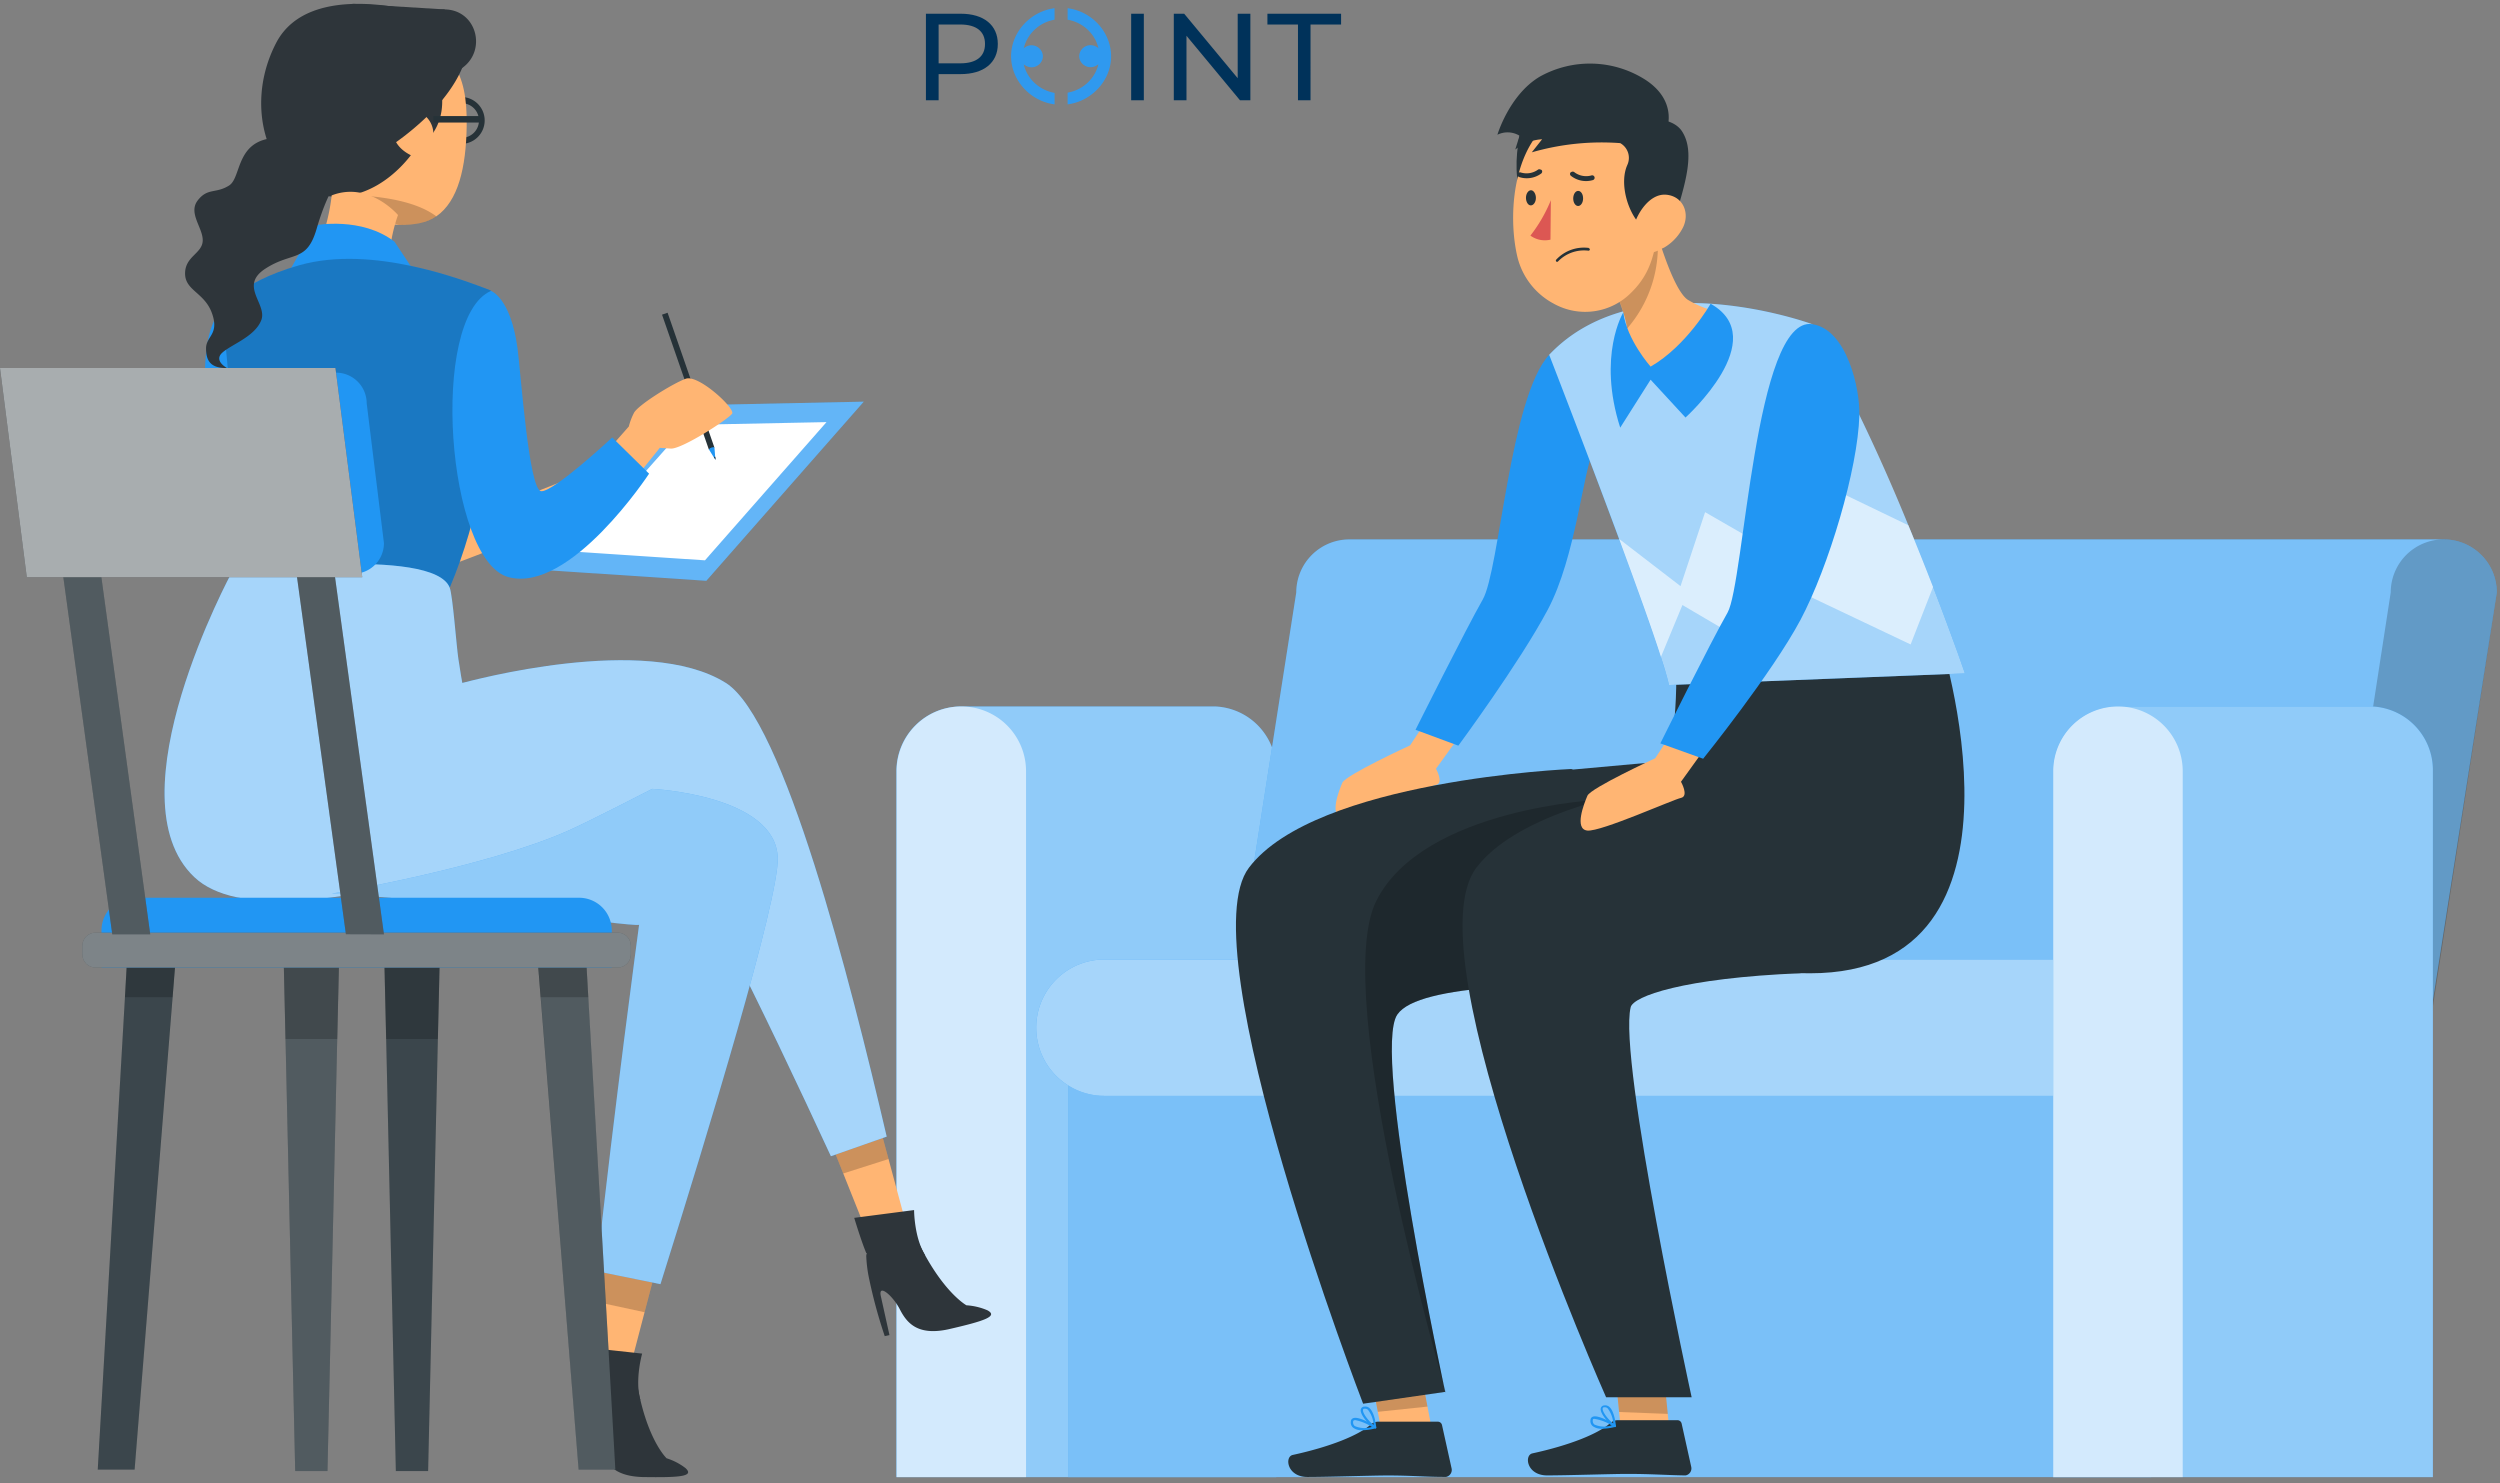 <svg width="241" height="143" fill="none" xmlns="http://www.w3.org/2000/svg"><rect width="100%" height="100%" fill="#808080" stroke="none"/><path d="M117.161 68.103H92.648a6.237 6.237 0 0 0-6.237 6.237v68.053h36.615V74.315a6.142 6.142 0 0 0-5.865-6.212Z" fill="#2196F3"/><path opacity=".5" d="M117.161 68.103H92.648a6.237 6.237 0 0 0-6.237 6.237v68.053h36.615V74.315a6.142 6.142 0 0 0-5.865-6.212Z" fill="#fff"/><path opacity=".6" d="M92.673 68.103a6.237 6.237 0 0 0-6.237 6.237v68.053H98.91V74.315a6.237 6.237 0 0 0-6.237-6.212Z" fill="#fff"/><path d="M235.595 52H130.076a5.115 5.115 0 0 0-5.116 5.11l-6.93 44.257h115.731l6.93-44.258A5.107 5.107 0 0 0 235.595 52Z" fill="#2196F3"/><path opacity=".4" d="M235.595 52H130.076a5.115 5.115 0 0 0-5.116 5.11l-6.93 44.257h115.731l6.93-44.258A5.107 5.107 0 0 0 235.595 52Z" fill="#fff"/><path opacity=".2" d="M223.537 102.022h10.224l6.93-44.913a5.112 5.112 0 0 0-3.158-4.722 5.11 5.11 0 0 0-7.066 4.722l-6.93 44.913Z" fill="#000"/><path d="M207.377 142.393H102.98V96.377h104.397v46.016Z" fill="#2196F3"/><path opacity=".4" d="M207.377 142.393H102.98V96.377h104.397v46.016Z" fill="#fff"/><path d="M217.545 105.639H106.464a6.57 6.57 0 1 1 0-13.142h111.081v13.142Z" fill="#2196F3"/><path opacity=".6" d="M217.545 105.639H106.464a6.57 6.57 0 1 1 0-13.142h111.081v13.142Z" fill="#fff"/><path d="M228.665 68.103h-24.501a6.24 6.24 0 0 0-6.243 6.237v68.053h36.609V74.315a6.139 6.139 0 0 0-5.865-6.212Z" fill="#2196F3"/><path opacity=".5" d="M228.665 68.103h-24.501a6.24 6.24 0 0 0-6.243 6.237v68.053h36.609V74.315a6.139 6.139 0 0 0-5.865-6.212Z" fill="#fff"/><path opacity=".6" d="M204.177 68.103a6.245 6.245 0 0 0-6.244 6.237v68.053h12.481V74.315a6.238 6.238 0 0 0-6.237-6.212Z" fill="#fff"/><path d="m138.454 68.04-2.52 3.812s-6.212 2.86-6.533 3.603c-.322.744-1.298 3.232 0 3.358 1.297.126 8.24-2.98 9.027-3.15.788-.17 0-1.556 0-1.556l3.264-4.517-3.238-1.55Z" fill="#FFB573"/><path d="M149.34 34.203c-3.78 4.107-4.782 20.752-6.401 23.587-1.619 2.835-6.483 12.562-6.483 12.562l4.127 1.53s5.903-7.994 8.618-13.103c2.716-5.11 3.396-13.356 4.461-15.536 1.064-2.18-4.322-9.04-4.322-9.04Z" fill="#2196F3"/><path d="m138.567 140.603-4.794.504-1.972-10.344 4.788-.511 1.978 10.351Zm22.724.933-4.687-.183-1.084-10.823 4.694.182 1.077 10.824Z" fill="#FFB573"/><path d="M132.91 137.05h5.701a.413.413 0 0 1 .397.321l.926 4.184a.682.682 0 0 1-.096.521.698.698 0 0 1-.439.298.644.644 0 0 1-.152 0c-1.846 0-3.187-.139-5.506-.139-1.424 0-5.727.145-7.698.145-1.972 0-2.231-1.947-1.424-2.123 3.622-.788 6.344-1.89 7.503-2.917.214-.197.497-.301.788-.29Z" fill="#263238"/><path d="M132.582 137.699a.1.1 0 0 0 .088-.094.098.098 0 0 0-.012-.063.106.106 0 0 0-.044-.045c-.164-.107-1.683-1.039-2.199-.768a.335.335 0 0 0-.195.309.624.624 0 0 0 .233.598c.263.181.582.266.901.239.414-.011.827-.07 1.228-.176Zm-.321-.151a2.315 2.315 0 0 1-1.67-.082.471.471 0 0 1-.125-.183c-.026-.07-.035-.146-.026-.22 0-.088.044-.133.076-.133a.264.264 0 0 1 .138-.031 4.606 4.606 0 0 1 1.588.649h.019Z" fill="#2196F3"/><path d="M132.614 137.724a.109.109 0 0 0 .043-.042.109.109 0 0 0 .013-.059c0-.063-.119-1.417-.661-1.89a.589.589 0 0 0-.473-.138.357.357 0 0 0-.359.289c-.094.498.838 1.531 1.323 1.79h.057a.087.087 0 0 0 .057.05Zm-.75-1.827c.329.422.522.934.554 1.468-.485-.359-1.083-1.147-1.02-1.449 0-.031 0-.113.157-.113h.057a.402.402 0 0 1 .252.094Z" fill="#2196F3"/><path d="M156.012 136.905h5.701a.422.422 0 0 1 .397.328l.926 4.177a.682.682 0 0 1-.096.521.698.698 0 0 1-.439.298h-.152c-1.846-.032-3.187-.145-5.506-.145-1.424 0-5.727.145-7.698.145-1.972 0-2.231-1.941-1.424-2.123 3.622-.788 6.344-1.89 7.503-2.917.217-.192.499-.293.788-.284Z" fill="#263238"/><path d="M155.684 137.56a.106.106 0 0 0 .059-.033.109.109 0 0 0 .017-.126.114.114 0 0 0-.044-.048c-.164-.108-1.682-1.034-2.199-.769a.353.353 0 0 0-.142.126.348.348 0 0 0-.053.183.623.623 0 0 0 .233.598c.264.181.582.266.901.24a5.66 5.66 0 0 0 1.228-.171Zm-.321-.157a2.28 2.28 0 0 1-1.67-.082.482.482 0 0 1-.125-.183c-.026-.07-.035-.146-.026-.22 0-.088.044-.132.076-.132a.269.269 0 0 1 .138 0 4.449 4.449 0 0 1 1.607.617Z" fill="#2196F3"/><path d="M155.716 137.579a.102.102 0 0 0 .043-.042.109.109 0 0 0 .013-.059c0-.063-.119-1.411-.63-1.852a.586.586 0 0 0-.472-.145.36.36 0 0 0-.359.29c-.095.498.838 1.531 1.323 1.796h.056c.008.006.016.01.026.012Zm-.75-1.827c.329.425.522.938.554 1.474-.485-.365-1.083-1.146-1.02-1.455 0 0 0-.113.157-.113h.057a.402.402 0 0 1 .252.094Z" fill="#2196F3"/><path opacity=".2" d="m136.589 130.252-4.788.511 1.02 5.336 4.788-.504-1.02-5.343Zm23.625.467-4.694-.183.561 5.582 4.693.182-.56-5.581Z" fill="#000"/><path d="M186.894 61.135s10.71 32.69-12.411 32.69c-23.121 0-24.973-9.015-23.02-19.624l9.45-.857s1.26-6.86.353-12.335l25.628.126Z" fill="#263238"/><path d="m131.404 135.318 7.913-1.141s-7.113-32.76-4.612-36.382c2.111-3.024 14.421-2.904 28.539-3.61l8.297-.416c18.403-.964-20.072-19.637-20.072-19.637s-24.645 1.033-31.071 9.513c-5.91 7.768 11.006 51.673 11.006 51.673Z" fill="#263238"/><path opacity=".2" d="m139.398 134.297-.081-.12s-7.113-32.76-4.612-36.382c2.11-3.024 14.421-2.904 28.539-3.61l1.657-4.838-10.54-12.266s-17.186.762-21.691 9.777c-4.504 9.016 6.728 47.439 6.728 47.439Z" fill="#000"/><path d="M142.322 83.645c3.603-4.75 12.921-7.163 20.418-8.366l10.836 18.54c-11.34.467-16.14 2.23-16.38 3.283-1.222 5.04 5.878 37.592 5.878 37.592h-8.247s-18.937-42.57-12.505-51.049Z" fill="#263238"/><path d="M174.691 31.248s-16.733-6.168-25.351 2.955c0 0 10.71 27.581 11.548 31.834l28.526-1.122s-6.703-19.675-14.723-33.667Z" fill="#2196F3"/><path opacity=".6" d="M149.34 34.203s3.56 9.166 6.735 17.74c1.619 4.379 3.15 8.606 4.038 11.385.391 1.222.668 2.16.775 2.709l28.526-1.122s-1.153-3.377-3.068-8.328a298.181 298.181 0 0 0-2.381-5.948 175.797 175.797 0 0 0-9.274-19.391s-16.733-6.168-25.351 2.955Z" fill="#fff"/><path opacity=".6" d="M156.075 51.943c1.619 4.379 3.15 8.606 4.038 11.385l2.073-5.003 7.938 4.662 3.446-5.903 10.615 5.04 2.161-5.538a298.181 298.181 0 0 0-2.381-5.947l-6.262-3.017-4.133 7.05-9.198-5.299-2.369 7.132-5.928-4.562Z" fill="#fff"/><path d="M156.642 34.713c5.386 4.02 9.015-4.643 9.015-4.643a9.69 9.69 0 0 1-2.974-1.185c-.806-.56-1.814-2.677-2.923-6.3h-7.169c1.55 2.256 3.78 6.023 4.271 9.148a5.538 5.538 0 0 1-.22 2.98Z" fill="#FFB573"/><path d="M164.901 29.282s-2.306 4.064-5.783 6.06c0 0-2.294-2.576-2.634-5.222 0 0-2.52 4.152-.296 11.107l2.93-4.624 3.364 3.648s8.435-7.598 2.419-10.969Z" fill="#2196F3"/><path d="m162.047 69.319-2.488 3.78s-6.218 2.866-6.533 3.61c-.315.743-1.305 3.232 0 3.358 1.304.126 8.234-2.98 9.021-3.15.788-.17 0-1.556 0-1.556l3.27-4.543-3.27-1.5Z" fill="#FFB573"/><path d="M174.691 31.248c-5.531-.8-6.533 24.986-8.158 27.814-1.626 2.83-6.477 12.6-6.477 12.6l4.127 1.481s6.672-8.284 9.387-13.394c2.715-5.11 5.538-14.572 5.67-19.7.088-2.488-1.178-8.31-4.549-8.801Z" fill="#2196F3"/><path opacity=".2" d="M152.585 22.523c1.549 2.255 3.78 6.022 4.271 9.147a12.088 12.088 0 0 0 2.904-9.129l-7.175-.018Z" fill="#000"/><path d="M146.996 11.056s-2.274 6.571.832 9.835c3.106 3.263 5.437-9.324 5.437-9.324l-6.269-.51Z" fill="#263238"/><path d="M157.265 28.193a6.23 6.23 0 0 1-7.49 1.077 6.96 6.96 0 0 1-3.522-4.605c-1.008-4.46-.233-11.794 4.637-13.697a6.75 6.75 0 0 1 7.348 1.565 6.758 6.758 0 0 1 1.434 2.215c.4.986.558 2.053.46 3.113-.353 4.926-.328 7.843-2.867 10.332Z" fill="#FFB573"/><path d="M152.61 19.14c0 .396-.221.724-.485.718-.265-.007-.473-.334-.467-.738.007-.403.221-.724.486-.718.264.006.472.328.466.737Zm-4.549-.064c0 .404-.227.725-.491.725-.265 0-.467-.34-.467-.737 0-.397.227-.725.486-.725.258 0 .472.36.472.738Z" fill="#263238"/><path d="M149.504 19.297a14.313 14.313 0 0 1-1.972 3.415 2.35 2.35 0 0 0 1.934.39l.038-3.805Z" fill="#DC5753"/><path d="M151.488 16.575a.265.265 0 0 1 .246 0 1.888 1.888 0 0 0 1.669.34.232.232 0 0 1 .255.06.24.24 0 0 1 .042.26.231.231 0 0 1-.133.121 2.342 2.342 0 0 1-2.117-.397.241.241 0 0 1-.097-.152.237.237 0 0 1 .041-.175.534.534 0 0 1 .094-.057Zm1.682 7.327a3.648 3.648 0 0 0-3.15 1.128.126.126 0 0 0 0 .176.13.13 0 0 0 .039.027.124.124 0 0 0 .092 0 .115.115 0 0 0 .039-.027 3.484 3.484 0 0 1 2.93-1.04.126.126 0 0 0 .139-.1.127.127 0 0 0-.002-.047.116.116 0 0 0-.02-.044.112.112 0 0 0-.035-.032.112.112 0 0 0-.044-.016l.012-.025Zm-4.674-7.56c.046.007.09.027.126.057a.243.243 0 0 1 .041.178.25.25 0 0 1-.098.156 2.349 2.349 0 0 1-2.136.327.247.247 0 0 1-.132-.308.24.24 0 0 1 .302-.126 1.89 1.89 0 0 0 1.689-.29.253.253 0 0 1 .208.006Zm11.818 7.592-1.152-.038c.239-1.361.195-2.52-.145-2.659-.662-.233-.75.56-.75.56-1.336-1.215-2.199-4.12-1.386-5.909a1.629 1.629 0 0 0-.693-2.091l.397-2.155s4.303-.926 5.563 1.02c1.26 1.948.397 4.934-.876 8.884a18.324 18.324 0 0 1-.958 2.388Z" fill="#263238"/><path d="M162.236 21.937a4.688 4.688 0 0 1-2.728 2.343c-1.568.504-2.413-.888-2.035-2.406.353-1.342 1.582-3.27 3.188-3.1 1.607.17 2.256 1.79 1.575 3.163Z" fill="#FFB573"/><path d="M160.699 12.398s1.033-2.646-2.041-4.68a9.924 9.924 0 0 0-10.225-.328c-2.942 1.751-4.083 5.6-4.083 5.6a2.217 2.217 0 0 1 2.136.095l-.416 1.335a4.558 4.558 0 0 1 2.589-.995l-.995 1.26a24.258 24.258 0 0 1 8.518-.888l4.517-1.399Z" fill="#263238"/><path d="m76.11 100.158 5.179 12.965 3.087 7.724h3.742l-2.463-9.116-4.02-14.88-5.525 3.307Z" fill="#FFB573"/><path opacity=".2" d="m76.11 100.158 5.179 12.965 4.365-1.392-4.019-14.88-5.525 3.307Z" fill="#000"/><path d="m59.604 111.712-1.947 13.822-1.159 8.234 3.251 1.865 2.388-9.135 3.906-14.912-6.439.126Z" fill="#FFB573"/><path opacity=".2" d="m59.604 111.712-1.947 13.822 4.48.964 3.906-14.912-6.439.126Z" fill="#000"/><path d="m65.829 39.08 17.438-.36L68.09 55.988l-16.317-1.083L65.83 39.079Z" fill="#2196F3"/><path opacity=".3" d="m65.829 39.08 17.438-.36L68.09 55.988l-16.317-1.083L65.83 39.079Z" fill="#fff"/><path d="m66.22 40.963 13.456-.271-11.718 13.324-12.594-.838L66.22 40.963Z" fill="#fff"/><path d="m64.355 30.146 4.514 12.998-.536.186-4.514-12.997.536-.186Z" fill="#263238"/><path d="m68.966 44.333-.63-1.014a.542.542 0 0 1 .535-.189l.095 1.203Z" fill="#2196F3"/><path d="M68.833 44.088c0-.07.07-.082.127-.044l.031.29-.158-.246Z" fill="#263238"/><path d="m56.996 45.228 3.622-4.114a6.09 6.09 0 0 1 .492-1.304c.371-.75 3.78-2.867 5.002-3.301 1.222-.435 4.782 2.866 4.467 3.364-.315.498-4.857 3.446-5.916 3.37l-1.058-.069-4.114 5.11-2.495-3.056Z" fill="#FFB573"/><path d="M44.484 13.873a2.262 2.262 0 1 0-2.109-1.387 2.269 2.269 0 0 0 2.11 1.387Zm0-3.925a1.669 1.669 0 1 1-1.65 1.67 1.657 1.657 0 0 1 1.65-1.67Z" fill="#263238"/><path d="M36.288 21.25c.697.244 1.424.39 2.16.435 1.5 0 2.684-.183 3.617-.832 2.104-1.461 2.866-4.693 2.923-8.694.088-5.216-1.405-8.051-6.816-8.486-8.978-.718-10.893 14.963-1.884 17.577Z" fill="#FFB573"/><path opacity=".2" d="M33.976 18.837a10.924 10.924 0 0 0 4.473 2.848c1.5 0 2.684-.177 3.616-.825-2.71-2.06-8.09-2.023-8.09-2.023Z" fill="#000"/><path d="M41.826 6.395s2.759 5.229-1.947 8.19c0 0-3.22 4.977-8.41 4.309-5.192-.668-8.273-8.19-4.839-14.774 3.276-6.25 14.32-2.797 14.32-2.797 4.725-1.99 6.646 3.724 3.15 5.506a3.931 3.931 0 0 0-2.274-.434Z" fill="#2E353A"/><path d="M41.775 13.028a2.313 2.313 0 0 0-2.318-2.431c-1.708.082-2.892 3.622 1.197 4.763.592.163.989-.429 1.121-2.332Z" fill="#FFB573"/><path d="M45.026 4.032s.53 2.52-3.226 6.565a25.951 25.951 0 0 1-8.605 5.884L34 .365l8.851.542 2.174 3.125Z" fill="#2E353A"/><path d="M41.775 11.189h4.719v.624h-4.719v-.624Z" fill="#263238"/><path d="M36.754 30.083c-3.944.453-9.072-2.363-9.072-2.363 3.723-2.388 4.29-8.883 4.29-8.883 3.61-1.398 6.395 1.89 6.395 1.89a15.433 15.433 0 0 0-.63 2.381c-.63 3.472 1.064 3.78 1.064 3.78.75 2.004-1.045 3.081-2.047 3.195Z" fill="#FFB573"/><path d="m39.828 26.006-1.801-2.709c-3.182-2.444-7.617-1.58-7.617-1.58l-2.482 4.353s8.278.34 11.9-.064Z" fill="#2196F3"/><path d="M41.013 50.362c4.82-.913 9.28-2.28 9.28-2.28l1.26 3.049A92.658 92.658 0 0 1 41 55.308l.013-4.946Z" fill="#FFB573"/><path d="M19.763 35.898c.038-4.732 1.493-5.89 1.493-5.89l2.659 6.765-.775 18.541s-3.409-14.679-3.377-19.416Z" fill="#2196F3"/><path d="M22.346 55.176c-.995.258.939-15.958-1.115-25.2 0 0 1.556-2.69 7.63-4.41 7.055-1.991 15.787 1.423 18.452 2.431 0 0 1.82 14.957-3.95 28.64.025.044-7.661-.132-21.017-1.461Z" fill="#2196F3"/><path opacity=".2" d="M22.346 55.176c-.718.12.756-16.09-1.115-25.2 0 0 1.556-2.69 7.63-4.41 7.055-1.991 15.787 1.423 18.452 2.431 0 0 1.82 14.957-3.95 28.64.025.044-7.661-.132-21.017-1.461Z" fill="#000"/><path d="M49.518 48.315s5.04-2.167 6.823-2.627c1.783-.46 1.89 5.128 1.127 5.953-.762.826-7.56.8-8.038 0-.48-.8.088-3.326.088-3.326Z" fill="#FFB573"/><path d="M95.18 126.309a6.125 6.125 0 0 0-2.016-.479s-2.419-1.323-4.82-6.47h-2.696a2.213 2.213 0 0 0-2.066 1.386 1.09 1.09 0 0 0-.076.347c.027.606.094 1.21.202 1.808.4 1.999.928 3.971 1.581 5.903l.454-.107-.832-3.749c-.277-1.26 1.16-.044 1.827 1.26.668 1.304 1.689 2.577 4.662 1.941 3.471-.794 4.87-1.26 3.78-1.84Z" fill="#2E353A"/><path d="M83.506 120.79c-.51-1.216-1.159-3.389-1.159-3.389l5.771-.75s0 2.64 1.071 4.372c-3.018 0-5.683-.233-5.683-.233ZM32.514 17.439a5.392 5.392 0 0 0-5.33-4.152c-4.56-.151-3.818 3.78-5.096 4.593-1.28.812-2.067.201-3.024 1.436-.958 1.235.529 2.665.478 3.9-.05 1.235-1.7 1.487-1.7 3.15 0 1.663 1.89 1.827 2.601 3.855.712 2.029-.58 2.186-.58 3.365 0 1.178.423 1.921 2.017 1.89 0 0-1.317-.693-.448-1.48.87-.788 3.119-1.532 3.749-3.113.63-1.581-2.186-3.314.41-4.99 2.595-1.675 3.981-.548 4.939-3.855.957-3.308 1.984-4.6 1.984-4.6Z" fill="#2E353A"/><path d="M47.338 28.041c-5.998 2.59-4.259 26.045 1.7 27.6 5.96 1.557 13.533-9.978 13.533-9.978l-3.553-3.49s-5.67 5.291-6.854 5.178c-1.185-.113-1.953-11.41-2.28-13.81-.656-4.825-2.546-5.5-2.546-5.5ZM22.346 55.175s19.53-2.601 21.017 1.506c.283.8.63 5.506.825 6.842.195 1.336.378 2.312.378 2.312.63-.145 17.678-4.857 25.408 0 5.6 3.528 11.97 28.577 15.504 43.735l-5.38 1.89c-6.092-13.18-15.536-32.88-17.64-32.962-3.181-.126-35.601 13.747-43.728 6.054-8.127-7.692 3.616-29.377 3.616-29.377Z" fill="#2196F3"/><path opacity=".6" d="M22.346 55.175s19.53-2.601 21.017 1.506c.283.8.63 5.506.825 6.842.195 1.336.378 2.312.378 2.312.63-.145 17.678-4.857 25.408 0 5.6 3.528 11.97 28.577 15.504 43.735l-5.38 1.89c-6.092-13.18-15.536-32.88-17.64-32.962-3.181-.126-35.601 13.747-43.728 6.054-8.127-7.692 3.616-29.377 3.616-29.377Z" fill="#fff"/><path d="M66.08 141.523a5.835 5.835 0 0 0-1.82-.945s-1.972-1.852-2.88-7.402l-2.601-.63a2.301 2.301 0 0 0-2.382.844 1.02 1.02 0 0 0-.17.315 13.572 13.572 0 0 0-.296 1.802 45.883 45.883 0 0 0-.094 6.079h.472l.22-3.817c.083-1.298 1.135.233 1.424 1.631.29 1.399.927 2.892 3.982 2.987 3.56.056 5.04-.045 4.145-.864Z" fill="#2E353A"/><path d="M56.303 133.409c-.158-1.298-.19-3.553-.19-3.553l5.79.63s-.724 2.558-.17 4.485a78.312 78.312 0 0 1-5.43-1.562Z" fill="#2E353A"/><path d="M57.506 122.542c1.74-15.946 3.963-32.288 4.102-33.39-.599.245-20.658-2.602-29.61-3.012 0 0 14.792-2.482 22.881-6.11 2.104-.946 7.995-3.982 7.995-3.982s11.938.592 12.102 6.671c.101 4.039-6.716 26.46-11.308 41.076l-6.162-1.253Z" fill="#2196F3"/><path opacity=".5" d="M57.506 122.542c1.74-15.946 3.963-32.288 4.102-33.39-.599.245-20.658-2.602-29.61-3.012 0 0 14.792-2.482 22.881-6.11 2.104-.946 7.995-3.982 7.995-3.982s11.938.592 12.102 6.671c.101 4.039-6.716 26.46-11.308 41.076l-6.162-1.253Z" fill="#fff"/><path d="m42.424 90.953-.208 8.959-.945 41.901H38.16l-.939-41.901-.208-8.959h5.412Z" fill="#263238"/><path opacity=".1" d="m42.424 90.953-.208 8.959-.945 41.901H38.16l-.939-41.901-.208-8.959h5.412Z" fill="#fff"/><path opacity=".2" d="m42.424 90.953-.208 9.204H37.22l-.208-9.204h5.412Z" fill="#000"/><path d="m32.722 90.953-.208 8.959-.945 41.901h-3.112l-.939-41.901-.207-8.959h5.411Z" fill="#263238"/><path opacity=".2" d="m32.722 90.953-.208 8.959-.945 41.901h-3.112l-.939-41.901-.207-8.959h5.411Z" fill="#fff"/><path opacity=".2" d="m32.722 90.953-.208 9.204h-4.996l-.207-9.204h5.411Z" fill="#000"/><path d="m59.327 141.668-2.873-50.085h-4.7l4.02 50.085h3.553Z" fill="#263238"/><path opacity=".2" d="M55.767 141.668h3.554l-2.609-45.713-.258-4.428h-4.7l.36 4.428 3.653 45.713Z" fill="#fff"/><path opacity=".2" d="m51.754 91.527.36 4.605h4.598l-.258-4.605h-4.7Z" fill="#000"/><path d="m12.978 141.668 4.026-50.085h-4.7l-2.88 50.085h3.554Z" fill="#263238"/><path opacity=".1" d="m12.984 141.668 3.654-45.713.36-4.428h-4.7l-.259 4.428-2.608 45.713h3.553Z" fill="#fff"/><path opacity=".2" d="m16.997 91.527-.359 4.605H12.04l.258-4.605h4.7Z" fill="#000"/><path d="M9.784 93.272h49.19v-3.579a3.15 3.15 0 0 0-3.15-3.15h-42.89a3.15 3.15 0 0 0-3.15 3.15v3.579Z" fill="#2196F3"/><path d="M59.548 93.272H9.204c-.7 0-1.266-.567-1.266-1.267v-.831c0-.7.567-1.267 1.266-1.267h50.344c.699 0 1.266.568 1.266 1.267v.831c0 .7-.567 1.267-1.266 1.267Z" fill="#263238"/><path opacity=".4" d="M59.548 93.272H9.204c-.7 0-1.266-.567-1.266-1.267v-.831c0-.7.567-1.267 1.266-1.267h50.344c.699 0 1.266.568 1.266 1.267v.831c0 .7-.567 1.267-1.266 1.267Z" fill="#fff"/><path d="m37.012 52.353-1.663-13.47a2.96 2.96 0 0 0-2.96-2.96h-3.964l1.664 19.391h3.962a2.953 2.953 0 0 0 2.961-2.96Z" fill="#2196F3"/><path d="m33.346 90.059-7.062-51.572 3.597-.492 7.132 52.076-3.667-.012Zm-22.523.012L3.755 38.487l3.603-.492 7.126 52.076h-3.66Z" fill="#263238"/><path opacity=".2" d="m33.346 90.059-7.062-51.572 3.597-.492 7.132 52.076-3.667-.012Zm-22.523.012L3.755 38.487l3.603-.492 7.126 52.076h-3.66Z" fill="#fff"/><path d="M34.92 55.642H2.584L0 35.475h32.338l2.583 20.167Z" fill="#263238"/><path opacity=".6" d="M34.92 55.642H2.584L0 35.475h32.338l2.583 20.167Z" fill="#fff"/><path d="M92.614 1.323H89.26v8.343h1.223V7.145h2.12c2.235 0 3.586-1.097 3.586-2.905 0-1.82-1.351-2.917-3.575-2.917Zm-.035 4.782h-2.096V2.363h2.084c1.572 0 2.387.678 2.387 1.865.012 1.199-.815 1.877-2.375 1.877Zm17.687-4.782h-1.222v8.343h1.222V1.323Zm9.048 6.217-5.159-6.217h-1.001v8.343h1.223V3.448l5.158 6.218h1.001V1.323h-1.222V7.54Zm2.864-6.217v1.04h2.946v7.303h1.211V2.363h2.946v-1.04h-7.103Z" fill="#00325A"/><path d="M97.47 5.427c0 2.306 1.84 4.33 4.191 4.635V8.954c-1.385-.238-2.538-1.244-2.922-2.567l-.047-.17.152.091c.174.113.384.181.593.181.594 0 1.095-.486 1.095-1.062 0-.577-.501-1.063-1.095-1.063-.21 0-.419.056-.593.18l-.152.091.047-.17A3.71 3.71 0 0 1 101.66 1.9V.791c-2.352.306-4.192 2.33-4.192 4.636Zm5.449-4.636V1.9c1.397.238 2.538 1.244 2.923 2.567l.046.17-.151-.103a1.182 1.182 0 0 0-.606-.18c-.594 0-1.094.486-1.094 1.062 0 .577.5 1.063 1.094 1.063.21 0 .419-.068.606-.181l.151-.102-.046.17c-.385 1.323-1.537 2.329-2.923 2.566v1.13c2.352-.305 4.192-2.328 4.192-4.634 0-2.307-1.828-4.33-4.192-4.636Z" fill="#2F99EF"/></svg>